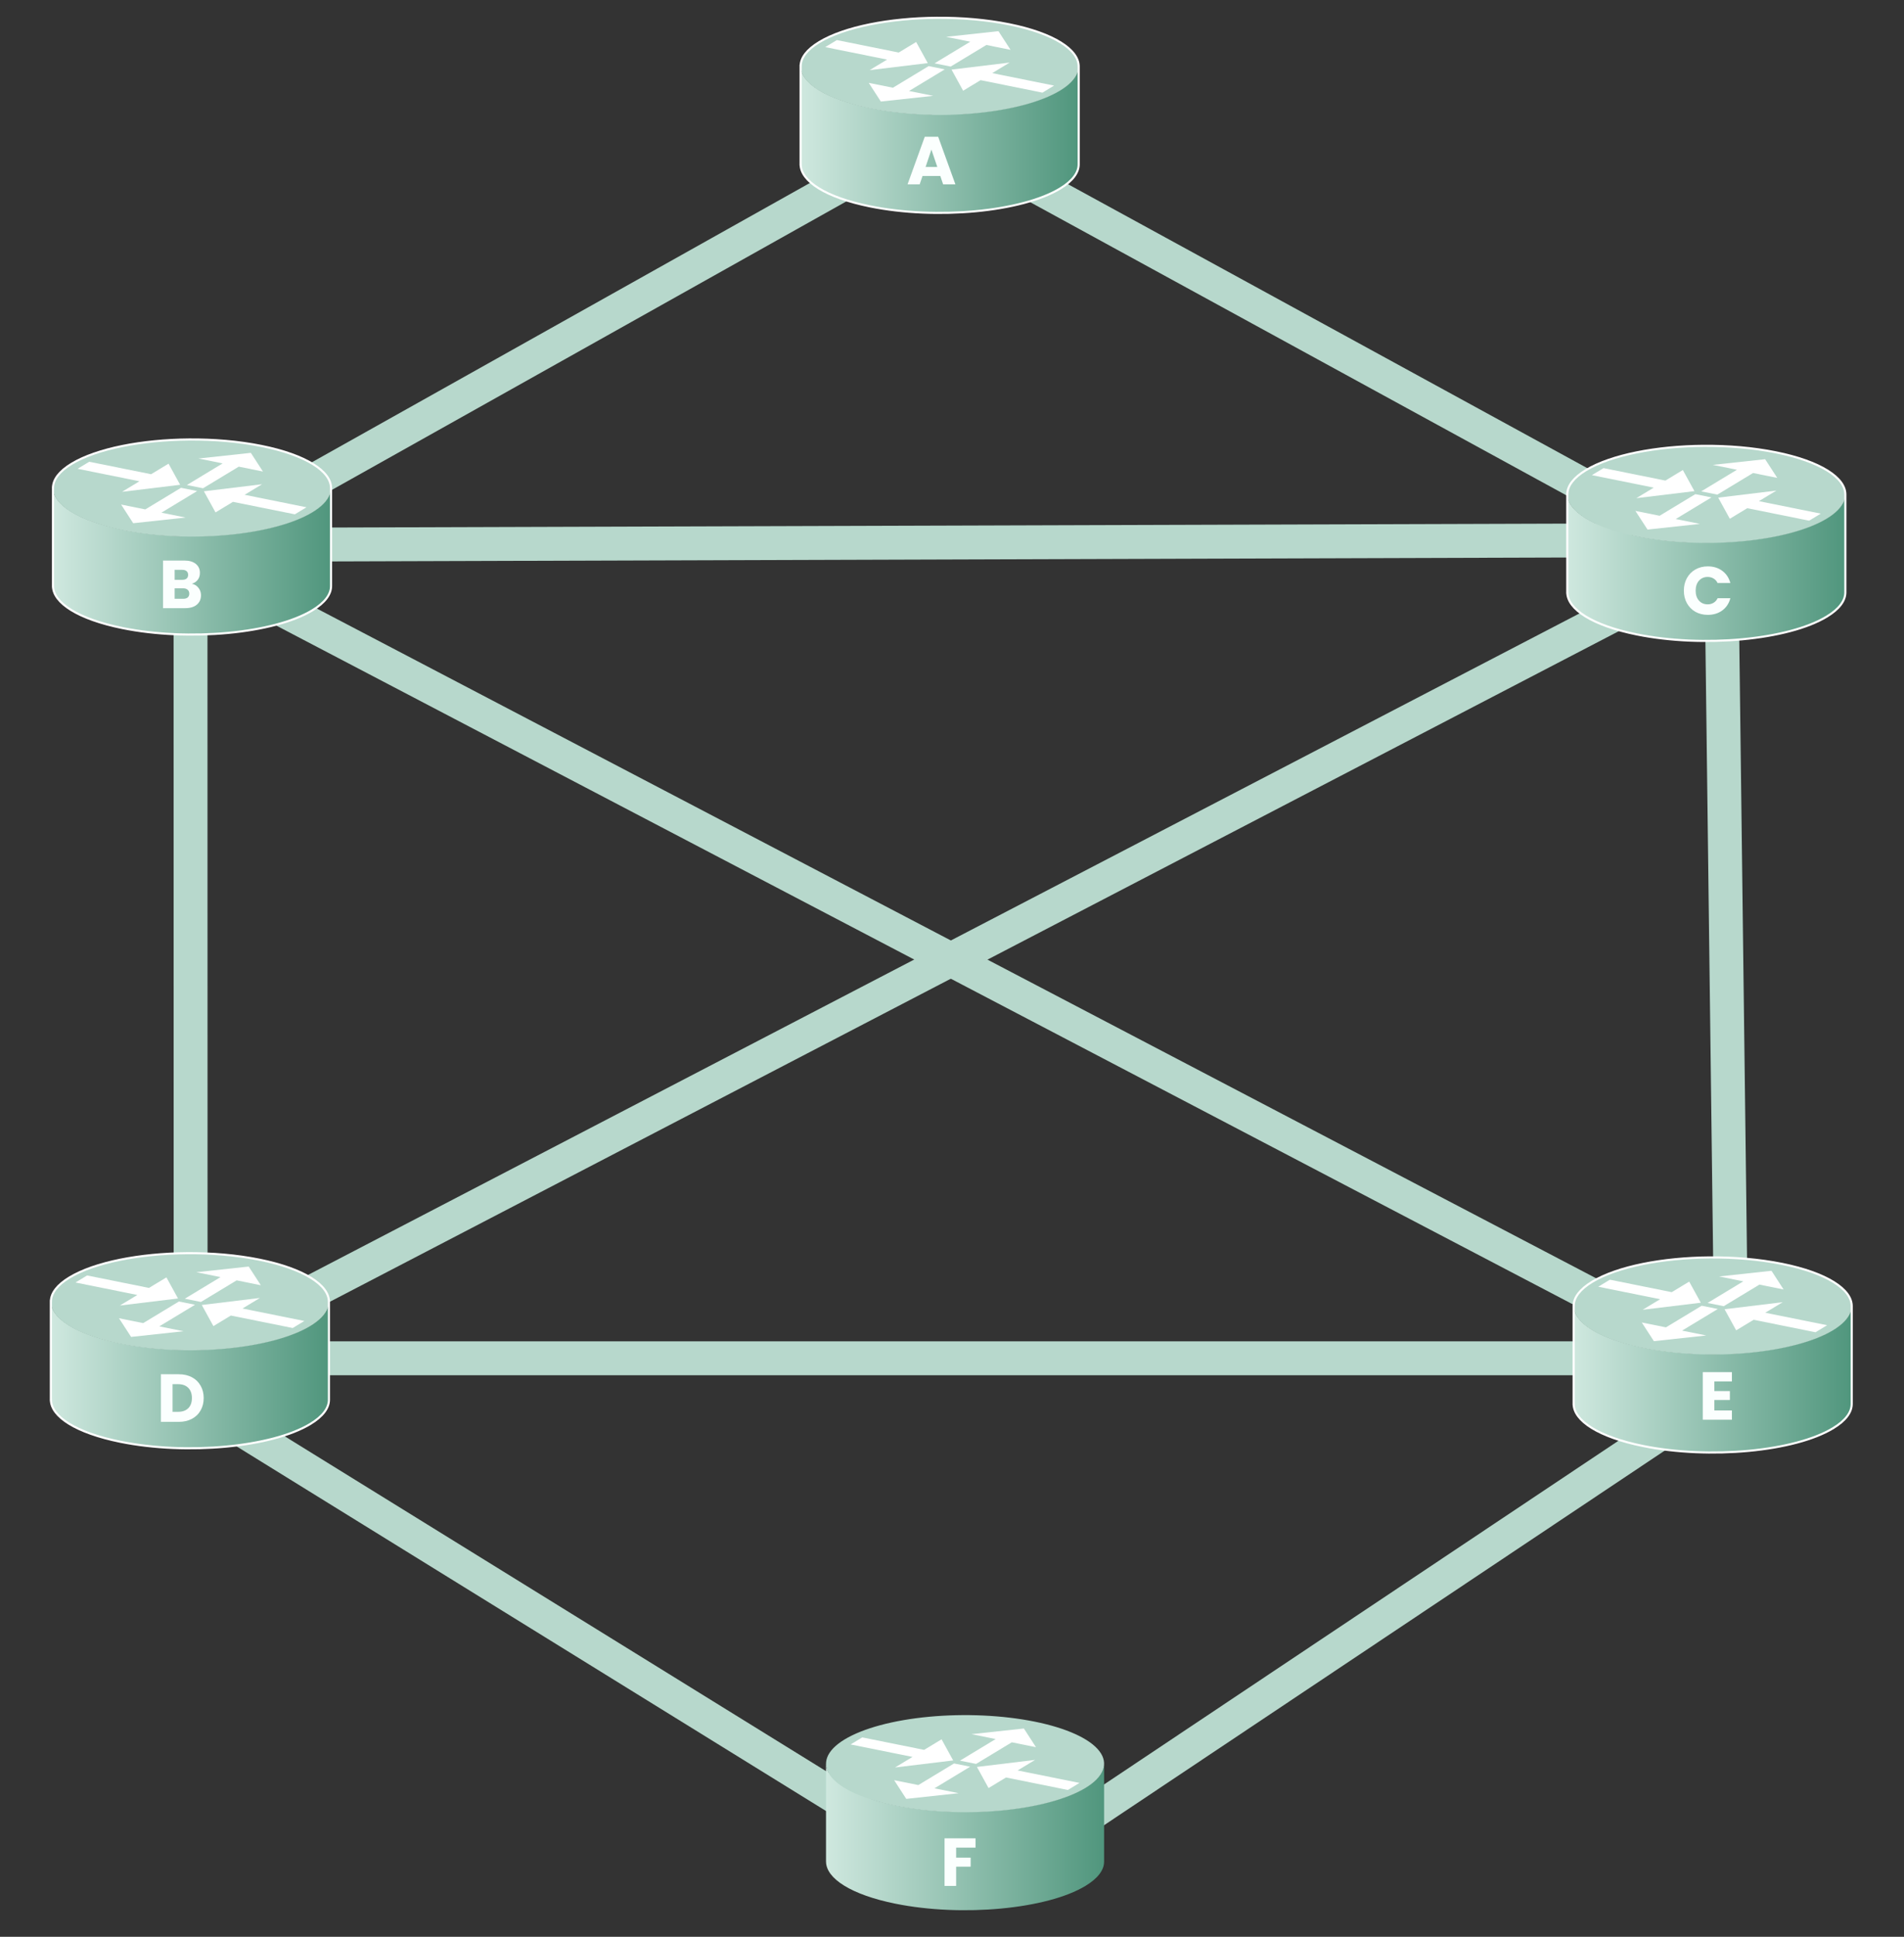 <svg class="network" width="899" height="914" viewBox="0 0 899 914" fill="none" xmlns="http://www.w3.org/2000/svg">
<rect x="0" y="0" width="899" height="914" fill="#333333" stroke="none"/>
<g id="Group 12">
<line id="AB" x1="137.088" y1="233.021" x2="451.088" y2="57.022" stroke="#B7D8CC" stroke-width="16"/>
<line id="BC" x1="140.975" y1="257" x2="769.975" y2="255" stroke="#B7D8CC" stroke-width="16"/>
<line id="CD" x1="137.309" y1="614.902" x2="787.309" y2="276.902" stroke="#B7D8CC" stroke-width="16"/>
<line id="DE" x1="141" y1="641" x2="751" y2="641" stroke="#B7D8CC" stroke-width="16"/>
<line id="BE" x1="112.709" y1="276.912" x2="779.709" y2="625.912" stroke="#B7D8CC" stroke-width="16"/>
<line id="BD" x1="90" y1="602.001" x2="89.961" y2="283.002" stroke="#B7D8CC" stroke-width="16"/>
<line id="DF" x1="97.207" y1="664.196" x2="414.207" y2="860.196" stroke="#B7D8CC" stroke-width="16"/>
<line id="EF" x1="795.443" y1="668.653" x2="506.443" y2="861.653" stroke="#B7D8CC" stroke-width="16"/>
<line id="WC" x1="485.836" y1="85.98" x2="754.836" y2="232.98" stroke="#B7D8CC" stroke-width="16"/>
<line id="CE" x1="817.001" y1="603.1" x2="813.001" y2="284.1" stroke="#B7D8CC" stroke-width="16"/>
<g id="RA">
<g id="g3813">
<path id="path3759" d="M378.012 31.098V77.578H378.026C378.084 85.478 389.842 93.162 410.847 97.396C442.24 103.725 482.383 99.957 500.508 88.995C506.47 85.389 509.304 81.462 509.31 77.578V31.214C509.29 35.089 506.455 39.006 500.508 42.603C482.383 53.565 442.24 57.318 410.847 50.989C389.767 46.739 378.001 39.028 378.026 31.098H378.012Z" fill="url(#paint0_linear_65_232)"/>
<path id="path4755" d="M500.511 42.771C496.202 45.378 490.465 47.663 483.627 49.496C476.788 51.329 468.983 52.674 460.656 53.453C452.329 54.232 443.644 54.431 435.097 54.039C426.55 53.646 418.309 52.669 410.843 51.164C403.377 49.659 396.834 47.655 391.586 45.267C386.339 42.879 382.49 40.153 380.259 37.245C378.029 34.338 377.461 31.305 378.588 28.321C379.714 25.337 382.513 22.459 386.825 19.852C391.134 17.245 396.871 14.96 403.71 13.127C410.548 11.294 418.354 9.95 426.68 9.17C435.007 8.391 443.692 8.192 452.239 8.585C460.786 8.977 469.028 9.954 476.493 11.459C483.959 12.964 490.503 14.968 495.75 17.357C500.998 19.745 504.847 22.47 507.077 25.378C509.307 28.286 509.875 31.318 508.749 34.303C507.622 37.287 504.823 40.164 500.511 42.771Z" fill="#B7D8CC"/>
<path id="path2775" fill-rule="evenodd" clip-rule="evenodd" d="M476.733 29.52L468.492 34.504L497.702 40.393L492.208 43.716L462.998 37.827L454.758 42.811L449.28 32.846L476.733 29.52Z" fill="white"/>
<path id="path4757" fill-rule="evenodd" clip-rule="evenodd" d="M432.578 19.813L424.337 24.797L395.128 18.908L389.634 22.23L418.844 28.119L410.603 33.103L438.055 29.777L432.578 19.813Z" fill="white"/>
<path id="path4759" fill-rule="evenodd" clip-rule="evenodd" d="M440.633 45.239L429.215 42.937L446.079 32.737L438.467 31.203L421.602 41.402L410.184 39.1L415.902 47.918L440.633 45.239Z" fill="white"/>
<path id="path4761" fill-rule="evenodd" clip-rule="evenodd" d="M477.152 23.524L465.733 21.222L448.869 31.421L441.257 29.886L458.121 19.687L446.702 17.385L471.433 14.705L477.152 23.524Z" fill="white"/>
</g>
<path id="path3798" d="M442.256 8.398C420.093 8.572 398.723 12.666 386.828 19.859C380.955 23.411 378.115 27.276 378.026 31.104H378.013V77.583H378.026C378.085 85.483 389.843 93.167 410.847 97.402C442.241 103.731 482.384 99.963 500.509 89.001C506.471 85.395 509.305 81.468 509.31 77.583V31.378C509.35 23.443 497.582 15.711 476.489 11.459C465.698 9.283 453.866 8.308 442.256 8.398Z" stroke="white"/>
</g>
<g id="RB">
<g id="g3813_2">
<path id="path3759_2" d="M25.012 230.098V276.578H25.026C25.084 284.477 36.842 292.162 57.847 296.396C89.24 302.725 129.383 298.957 147.508 287.995C153.47 284.389 156.304 280.462 156.31 276.578V230.214C156.29 234.089 153.455 238.006 147.508 241.603C129.383 252.565 89.24 256.318 57.847 249.989C36.767 245.74 25 238.028 25.026 230.098H25.012Z" fill="url(#paint1_linear_65_232)"/>
<path id="path4755_2" d="M147.511 241.771C143.202 244.378 137.465 246.664 130.627 248.496C123.788 250.329 115.983 251.674 107.656 252.453C99.329 253.232 90.644 253.431 82.097 253.039C73.55 252.646 65.309 251.669 57.843 250.164C50.377 248.659 43.834 246.655 38.586 244.267C33.339 241.879 29.49 239.153 27.259 236.245C25.029 233.338 24.461 230.305 25.588 227.321C26.714 224.337 29.513 221.459 33.825 218.852C38.134 216.245 43.871 213.96 50.71 212.127C57.548 210.294 65.354 208.95 73.68 208.17C82.007 207.391 90.692 207.192 99.239 207.585C107.786 207.977 116.028 208.954 123.493 210.459C130.959 211.964 137.503 213.968 142.75 216.356C147.998 218.745 151.847 221.47 154.077 224.378C156.307 227.286 156.875 230.318 155.749 233.303C154.622 236.287 151.823 239.165 147.511 241.771Z" fill="#B7D8CC"/>
<path id="path2775_2" fill-rule="evenodd" clip-rule="evenodd" d="M123.733 228.52L115.492 233.504L144.702 239.393L139.208 242.716L109.998 236.827L101.758 241.811L96.28 231.846L123.733 228.52Z" fill="white"/>
<path id="path4757_2" fill-rule="evenodd" clip-rule="evenodd" d="M79.578 218.813L71.337 223.796L42.128 217.908L36.634 221.231L65.844 227.119L57.603 232.103L85.055 228.777L79.578 218.813Z" fill="white"/>
<path id="path4759_2" fill-rule="evenodd" clip-rule="evenodd" d="M87.633 244.238L76.215 241.937L93.079 231.737L85.466 230.203L68.602 240.402L57.184 238.1L62.902 246.918L87.633 244.238Z" fill="white"/>
<path id="path4761_2" fill-rule="evenodd" clip-rule="evenodd" d="M124.152 222.524L112.733 220.222L95.869 230.421L88.257 228.886L105.121 218.687L93.702 216.385L118.433 213.705L124.152 222.524Z" fill="white"/>
</g>
<path id="path3798_2" d="M89.256 207.398C67.093 207.572 45.723 211.666 33.828 218.859C27.955 222.411 25.115 226.276 25.026 230.104H25.013V276.583H25.026C25.085 284.483 36.843 292.167 57.847 296.402C89.241 302.731 129.384 298.963 147.509 288.001C153.471 284.395 156.305 280.468 156.31 276.583V230.378C156.35 222.443 144.582 214.711 123.489 210.459C112.698 208.283 100.866 207.308 89.256 207.398Z" stroke="white"/>
</g>
<g id="RC">
<g id="g3813_3">
<path id="path3759_3" d="M740.012 233.098V279.578H740.026C740.084 287.477 751.842 295.162 772.847 299.396C804.24 305.725 844.383 301.957 862.508 290.995C868.47 287.389 871.304 283.462 871.31 279.578V233.214C871.29 237.089 868.455 241.006 862.508 244.603C844.383 255.565 804.24 259.318 772.847 252.989C751.767 248.74 740.001 241.028 740.026 233.098H740.012Z" fill="url(#paint2_linear_65_232)"/>
<path id="path4755_3" d="M862.511 244.771C858.202 247.378 852.465 249.664 845.627 251.496C838.788 253.329 830.983 254.674 822.656 255.453C814.329 256.232 805.644 256.431 797.097 256.039C788.55 255.646 780.309 254.669 772.843 253.164C765.377 251.659 758.834 249.655 753.586 247.267C748.339 244.879 744.49 242.153 742.259 239.245C740.029 236.338 739.461 233.305 740.588 230.321C741.714 227.337 744.513 224.459 748.825 221.852C753.134 219.245 758.871 216.96 765.71 215.127C772.548 213.294 780.354 211.95 788.68 211.17C797.007 210.391 805.692 210.192 814.239 210.585C822.786 210.977 831.028 211.954 838.493 213.459C845.959 214.964 852.503 216.968 857.75 219.356C862.998 221.745 866.847 224.47 869.077 227.378C871.307 230.286 871.875 233.318 870.749 236.303C869.622 239.287 866.823 242.165 862.511 244.771Z" fill="#B7D8CC"/>
<path id="path2775_3" fill-rule="evenodd" clip-rule="evenodd" d="M838.733 231.52L830.492 236.504L859.702 242.393L854.208 245.716L824.998 239.827L816.758 244.811L811.28 234.846L838.733 231.52Z" fill="white"/>
<path id="path4757_3" fill-rule="evenodd" clip-rule="evenodd" d="M794.578 221.813L786.337 226.796L757.128 220.908L751.634 224.231L780.844 230.119L772.603 235.103L800.055 231.777L794.578 221.813Z" fill="white"/>
<path id="path4759_3" fill-rule="evenodd" clip-rule="evenodd" d="M802.633 247.238L791.215 244.937L808.079 234.737L800.467 233.203L783.602 243.402L772.184 241.1L777.902 249.918L802.633 247.238Z" fill="white"/>
<path id="path4761_3" fill-rule="evenodd" clip-rule="evenodd" d="M839.152 225.524L827.733 223.222L810.869 233.421L803.257 231.886L820.121 221.687L808.702 219.385L833.433 216.705L839.152 225.524Z" fill="white"/>
</g>
<path id="path3798_3" d="M804.256 210.398C782.093 210.572 760.723 214.666 748.828 221.859C742.955 225.411 740.115 229.276 740.026 233.104H740.013V279.583H740.026C740.085 287.483 751.843 295.167 772.847 299.402C804.241 305.731 844.384 301.963 862.509 291.001C868.471 287.395 871.305 283.468 871.31 279.583V233.378C871.35 225.443 859.582 217.711 838.489 213.459C827.698 211.283 815.866 210.308 804.256 210.398Z" stroke="white"/>
</g>
<g id="RE">
<g id="g3813_4">
<path id="path3759_4" d="M743.012 616.098V662.578H743.026C743.084 670.477 754.842 678.162 775.847 682.396C807.24 688.725 847.383 684.957 865.508 673.995C871.47 670.389 874.304 666.462 874.31 662.578V616.214C874.29 620.089 871.455 624.006 865.508 627.603C847.383 638.565 807.24 642.318 775.847 635.989C754.767 631.74 743.001 624.028 743.026 616.098H743.012Z" fill="url(#paint3_linear_65_232)"/>
<path id="path4755_4" d="M865.511 627.771C861.202 630.378 855.465 632.664 848.627 634.496C841.788 636.329 833.983 637.674 825.656 638.453C817.329 639.232 808.644 639.431 800.097 639.039C791.55 638.646 783.309 637.669 775.843 636.164C768.377 634.659 761.834 632.655 756.586 630.267C751.339 627.879 747.49 625.153 745.259 622.245C743.029 619.338 742.461 616.305 743.588 613.321C744.714 610.337 747.513 607.459 751.825 604.852C756.134 602.245 761.871 599.96 768.71 598.127C775.548 596.294 783.354 594.95 791.68 594.17C800.007 593.391 808.692 593.192 817.239 593.585C825.786 593.977 834.028 594.954 841.493 596.459C848.959 597.964 855.503 599.968 860.75 602.356C865.998 604.745 869.847 607.47 872.077 610.378C874.307 613.286 874.875 616.318 873.749 619.303C872.622 622.287 869.823 625.165 865.511 627.771Z" fill="#B7D8CC"/>
<path id="path2775_4" fill-rule="evenodd" clip-rule="evenodd" d="M841.733 614.52L833.492 619.504L862.702 625.393L857.208 628.716L827.998 622.827L819.758 627.811L814.28 617.846L841.733 614.52Z" fill="white"/>
<path id="path4757_4" fill-rule="evenodd" clip-rule="evenodd" d="M797.578 604.813L789.337 609.796L760.128 603.908L754.634 607.231L783.844 613.119L775.603 618.103L803.055 614.777L797.578 604.813Z" fill="white"/>
<path id="path4759_4" fill-rule="evenodd" clip-rule="evenodd" d="M805.633 630.238L794.215 627.937L811.079 617.737L803.467 616.203L786.602 626.402L775.184 624.1L780.902 632.918L805.633 630.238Z" fill="white"/>
<path id="path4761_4" fill-rule="evenodd" clip-rule="evenodd" d="M842.152 608.524L830.733 606.222L813.869 616.421L806.257 614.886L823.121 604.687L811.702 602.385L836.433 599.705L842.152 608.524Z" fill="white"/>
</g>
<path id="path3798_4" d="M807.256 593.398C785.093 593.572 763.723 597.666 751.828 604.859C745.955 608.411 743.115 612.276 743.026 616.104H743.013V662.583H743.026C743.085 670.483 754.843 678.167 775.847 682.402C807.241 688.731 847.384 684.963 865.509 674.001C871.471 670.395 874.305 666.468 874.31 662.583V616.378C874.35 608.443 862.582 600.711 841.489 596.459C830.698 594.283 818.866 593.308 807.256 593.398Z" stroke="white"/>
</g>
<g id="RD">
<g id="g3813_5">
<path id="path3759_5" d="M24.012 614.098V660.578H24.026C24.084 668.477 35.842 676.162 56.847 680.396C88.24 686.725 128.383 682.957 146.508 671.995C152.47 668.389 155.304 664.462 155.31 660.578V614.214C155.29 618.089 152.455 622.006 146.508 625.603C128.383 636.565 88.24 640.318 56.847 633.989C35.767 629.74 24 622.028 24.026 614.098H24.012Z" fill="url(#paint4_linear_65_232)"/>
<path id="path4755_5" d="M146.511 625.771C142.202 628.378 136.465 630.664 129.627 632.496C122.788 634.329 114.983 635.674 106.656 636.453C98.329 637.232 89.644 637.431 81.097 637.039C72.55 636.646 64.309 635.669 56.843 634.164C49.377 632.659 42.834 630.655 37.586 628.267C32.339 625.879 28.49 623.153 26.259 620.245C24.029 617.338 23.461 614.305 24.588 611.321C25.714 608.337 28.513 605.459 32.825 602.852C37.134 600.245 42.871 597.96 49.71 596.127C56.548 594.294 64.354 592.95 72.68 592.17C81.007 591.391 89.692 591.192 98.239 591.585C106.786 591.977 115.028 592.954 122.493 594.459C129.959 595.964 136.503 597.968 141.75 600.356C146.998 602.745 150.847 605.47 153.077 608.378C155.307 611.286 155.875 614.318 154.749 617.303C153.622 620.287 150.823 623.165 146.511 625.771Z" fill="#B7D8CC"/>
<path id="path2775_5" fill-rule="evenodd" clip-rule="evenodd" d="M122.733 612.52L114.492 617.504L143.702 623.393L138.208 626.716L108.998 620.827L100.758 625.811L95.28 615.846L122.733 612.52Z" fill="white"/>
<path id="path4757_5" fill-rule="evenodd" clip-rule="evenodd" d="M78.578 602.813L70.337 607.796L41.128 601.908L35.634 605.231L64.844 611.119L56.603 616.103L84.055 612.777L78.578 602.813Z" fill="white"/>
<path id="path4759_5" fill-rule="evenodd" clip-rule="evenodd" d="M86.633 628.238L75.215 625.937L92.079 615.737L84.466 614.203L67.602 624.402L56.184 622.1L61.902 630.918L86.633 628.238Z" fill="white"/>
<path id="path4761_5" fill-rule="evenodd" clip-rule="evenodd" d="M123.152 606.524L111.733 604.222L94.869 614.421L87.257 612.886L104.121 602.687L92.702 600.385L117.433 597.705L123.152 606.524Z" fill="white"/>
</g>
<path id="path3798_5" d="M88.256 591.398C66.093 591.572 44.723 595.666 32.828 602.859C26.955 606.411 24.115 610.276 24.026 614.104H24.013V660.583H24.026C24.085 668.483 35.843 676.167 56.847 680.402C88.241 686.731 128.384 682.963 146.509 672.001C152.471 668.395 155.305 664.468 155.31 660.583V614.378C155.35 606.443 143.582 598.711 122.489 594.459C111.698 592.283 99.866 591.308 88.256 591.398Z" stroke="white"/>
</g>
<g id="RF">
<g id="g3813_6">
<path id="path3759_6" d="M390.012 832.098V878.578H390.026C390.084 886.477 401.842 894.162 422.847 898.396C454.24 904.725 494.383 900.957 512.508 889.995C518.47 886.389 521.304 882.462 521.31 878.578V832.214C521.29 836.089 518.455 840.006 512.508 843.603C494.383 854.565 454.24 858.318 422.847 851.989C401.767 847.74 390.001 840.028 390.026 832.098H390.012Z" fill="url(#paint5_linear_65_232)"/>
<path id="path4755_6" d="M512.511 843.771C508.202 846.378 502.465 848.664 495.627 850.496C488.788 852.329 480.983 853.674 472.656 854.453C464.329 855.232 455.644 855.431 447.097 855.039C438.55 854.646 430.309 853.669 422.843 852.164C415.377 850.659 408.834 848.655 403.586 846.267C398.339 843.879 394.49 841.153 392.259 838.245C390.029 835.338 389.461 832.305 390.588 829.321C391.714 826.337 394.513 823.459 398.825 820.852C403.134 818.245 408.871 815.96 415.71 814.127C422.548 812.294 430.354 810.95 438.68 810.17C447.007 809.391 455.692 809.192 464.239 809.585C472.786 809.977 481.028 810.954 488.493 812.459C495.959 813.964 502.503 815.968 507.75 818.356C512.998 820.745 516.847 823.47 519.077 826.378C521.307 829.286 521.875 832.318 520.749 835.303C519.622 838.287 516.823 841.165 512.511 843.771Z" fill="#B7D8CC"/>
<path id="path2775_6" fill-rule="evenodd" clip-rule="evenodd" d="M488.733 830.52L480.492 835.504L509.702 841.393L504.208 844.716L474.998 838.827L466.758 843.811L461.28 833.846L488.733 830.52Z" fill="white"/>
<path id="path4757_6" fill-rule="evenodd" clip-rule="evenodd" d="M444.578 820.813L436.337 825.796L407.128 819.908L401.634 823.231L430.844 829.119L422.603 834.103L450.055 830.777L444.578 820.813Z" fill="white"/>
<path id="path4759_6" fill-rule="evenodd" clip-rule="evenodd" d="M452.633 846.238L441.215 843.937L458.079 833.737L450.467 832.203L433.602 842.402L422.184 840.1L427.902 848.918L452.633 846.238Z" fill="white"/>
<path id="path4761_6" fill-rule="evenodd" clip-rule="evenodd" d="M489.152 824.524L477.733 822.222L460.869 832.421L453.257 830.886L470.121 820.687L458.702 818.385L483.433 815.705L489.152 824.524Z" fill="white"/>
</g>
</g>
<path id="B" d="M90.584 275.48C91.885 275.757 92.931 276.408 93.72 277.432C94.509 278.435 94.904 279.587 94.904 280.888C94.904 282.765 94.243 284.259 92.92 285.368C91.619 286.456 89.795 287 87.448 287H76.984V264.536H87.096C89.379 264.536 91.16 265.059 92.44 266.104C93.741 267.149 94.392 268.568 94.392 270.36C94.392 271.683 94.04 272.781 93.336 273.656C92.653 274.531 91.736 275.139 90.584 275.48ZM82.456 273.624H86.04C86.936 273.624 87.619 273.432 88.088 273.048C88.579 272.643 88.824 272.056 88.824 271.288C88.824 270.52 88.579 269.933 88.088 269.528C87.619 269.123 86.936 268.92 86.04 268.92H82.456V273.624ZM86.488 282.584C87.405 282.584 88.109 282.381 88.6 281.976C89.112 281.549 89.368 280.941 89.368 280.152C89.368 279.363 89.101 278.744 88.568 278.296C88.056 277.848 87.341 277.624 86.424 277.624H82.456V282.584H86.488Z" fill="#FBFFFE"/>
<path id="C" d="M795.056 278.736C795.056 276.517 795.536 274.544 796.496 272.816C797.456 271.067 798.789 269.712 800.496 268.752C802.224 267.771 804.176 267.28 806.352 267.28C809.019 267.28 811.301 267.984 813.2 269.392C815.099 270.8 816.368 272.72 817.008 275.152H810.992C810.544 274.213 809.904 273.499 809.072 273.008C808.261 272.517 807.333 272.272 806.288 272.272C804.603 272.272 803.237 272.859 802.192 274.032C801.147 275.205 800.624 276.773 800.624 278.736C800.624 280.699 801.147 282.267 802.192 283.44C803.237 284.613 804.603 285.2 806.288 285.2C807.333 285.2 808.261 284.955 809.072 284.464C809.904 283.973 810.544 283.259 810.992 282.32H817.008C816.368 284.752 815.099 286.672 813.2 288.08C811.301 289.467 809.019 290.16 806.352 290.16C804.176 290.16 802.224 289.68 800.496 288.72C798.789 287.739 797.456 286.384 796.496 284.656C795.536 282.928 795.056 280.955 795.056 278.736Z" fill="#FBFFFE"/>
<path id="E" d="M809.456 651.92V656.464H816.784V660.688H809.456V665.616H817.744V670H803.984V647.536H817.744V651.92H809.456Z" fill="#FBFFFE"/>
<path id="D" d="M84.4 648.536C86.768 648.536 88.837 649.005 90.608 649.944C92.379 650.883 93.744 652.205 94.704 653.912C95.685 655.597 96.176 657.549 96.176 659.768C96.176 661.965 95.685 663.917 94.704 665.624C93.744 667.331 92.368 668.653 90.576 669.592C88.805 670.531 86.747 671 84.4 671H75.984V648.536H84.4ZM84.048 666.264C86.117 666.264 87.728 665.699 88.88 664.568C90.032 663.437 90.608 661.837 90.608 659.768C90.608 657.699 90.032 656.088 88.88 654.936C87.728 653.784 86.117 653.208 84.048 653.208H81.456V666.264H84.048Z" fill="#FBFFFE"/>
<path id="A" d="M443.968 83.032H435.584L434.24 87H428.512L436.64 64.536H442.976L451.104 87H445.312L443.968 83.032ZM442.56 78.808L439.776 70.584L437.024 78.808H442.56Z" fill="#FBFFFE"/>
<path id="F" d="M460.608 867.536V871.92H451.456V876.656H458.304V880.912H451.456V890H445.984V867.536H460.608Z" fill="#FBFFFE"/>
</g>
<defs>
<linearGradient id="paint0_linear_65_232" x1="378.012" y1="65.783" x2="509.31" y2="65.783" gradientUnits="userSpaceOnUse">
<stop stop-color="#CFE8DF"/>
<stop offset="1" stop-color="#50967D"/>
</linearGradient>
<linearGradient id="paint1_linear_65_232" x1="25.012" y1="264.783" x2="156.31" y2="264.783" gradientUnits="userSpaceOnUse">
<stop stop-color="#CFE8DF"/>
<stop offset="1" stop-color="#50967D"/>
</linearGradient>
<linearGradient id="paint2_linear_65_232" x1="740.012" y1="267.783" x2="871.31" y2="267.783" gradientUnits="userSpaceOnUse">
<stop stop-color="#CFE8DF"/>
<stop offset="0" stop-color="#CFE8DF"/>
<stop offset="1" stop-color="#50967D"/>
</linearGradient>
<linearGradient id="paint3_linear_65_232" x1="743.012" y1="650.783" x2="874.31" y2="650.783" gradientUnits="userSpaceOnUse">
<stop stop-color="#CFE8DF"/>
<stop offset="1" stop-color="#50967D"/>
</linearGradient>
<linearGradient id="paint4_linear_65_232" x1="24.012" y1="648.783" x2="155.31" y2="648.783" gradientUnits="userSpaceOnUse">
<stop stop-color="#CFE8DF"/>
<stop offset="1" stop-color="#50967D"/>
</linearGradient>
<linearGradient id="paint5_linear_65_232" x1="390.012" y1="866.783" x2="521.31" y2="866.783" gradientUnits="userSpaceOnUse">
<stop stop-color="#CFE8DF"/>
<stop offset="1" stop-color="#50967D"/>
</linearGradient>
</defs>
</svg>
